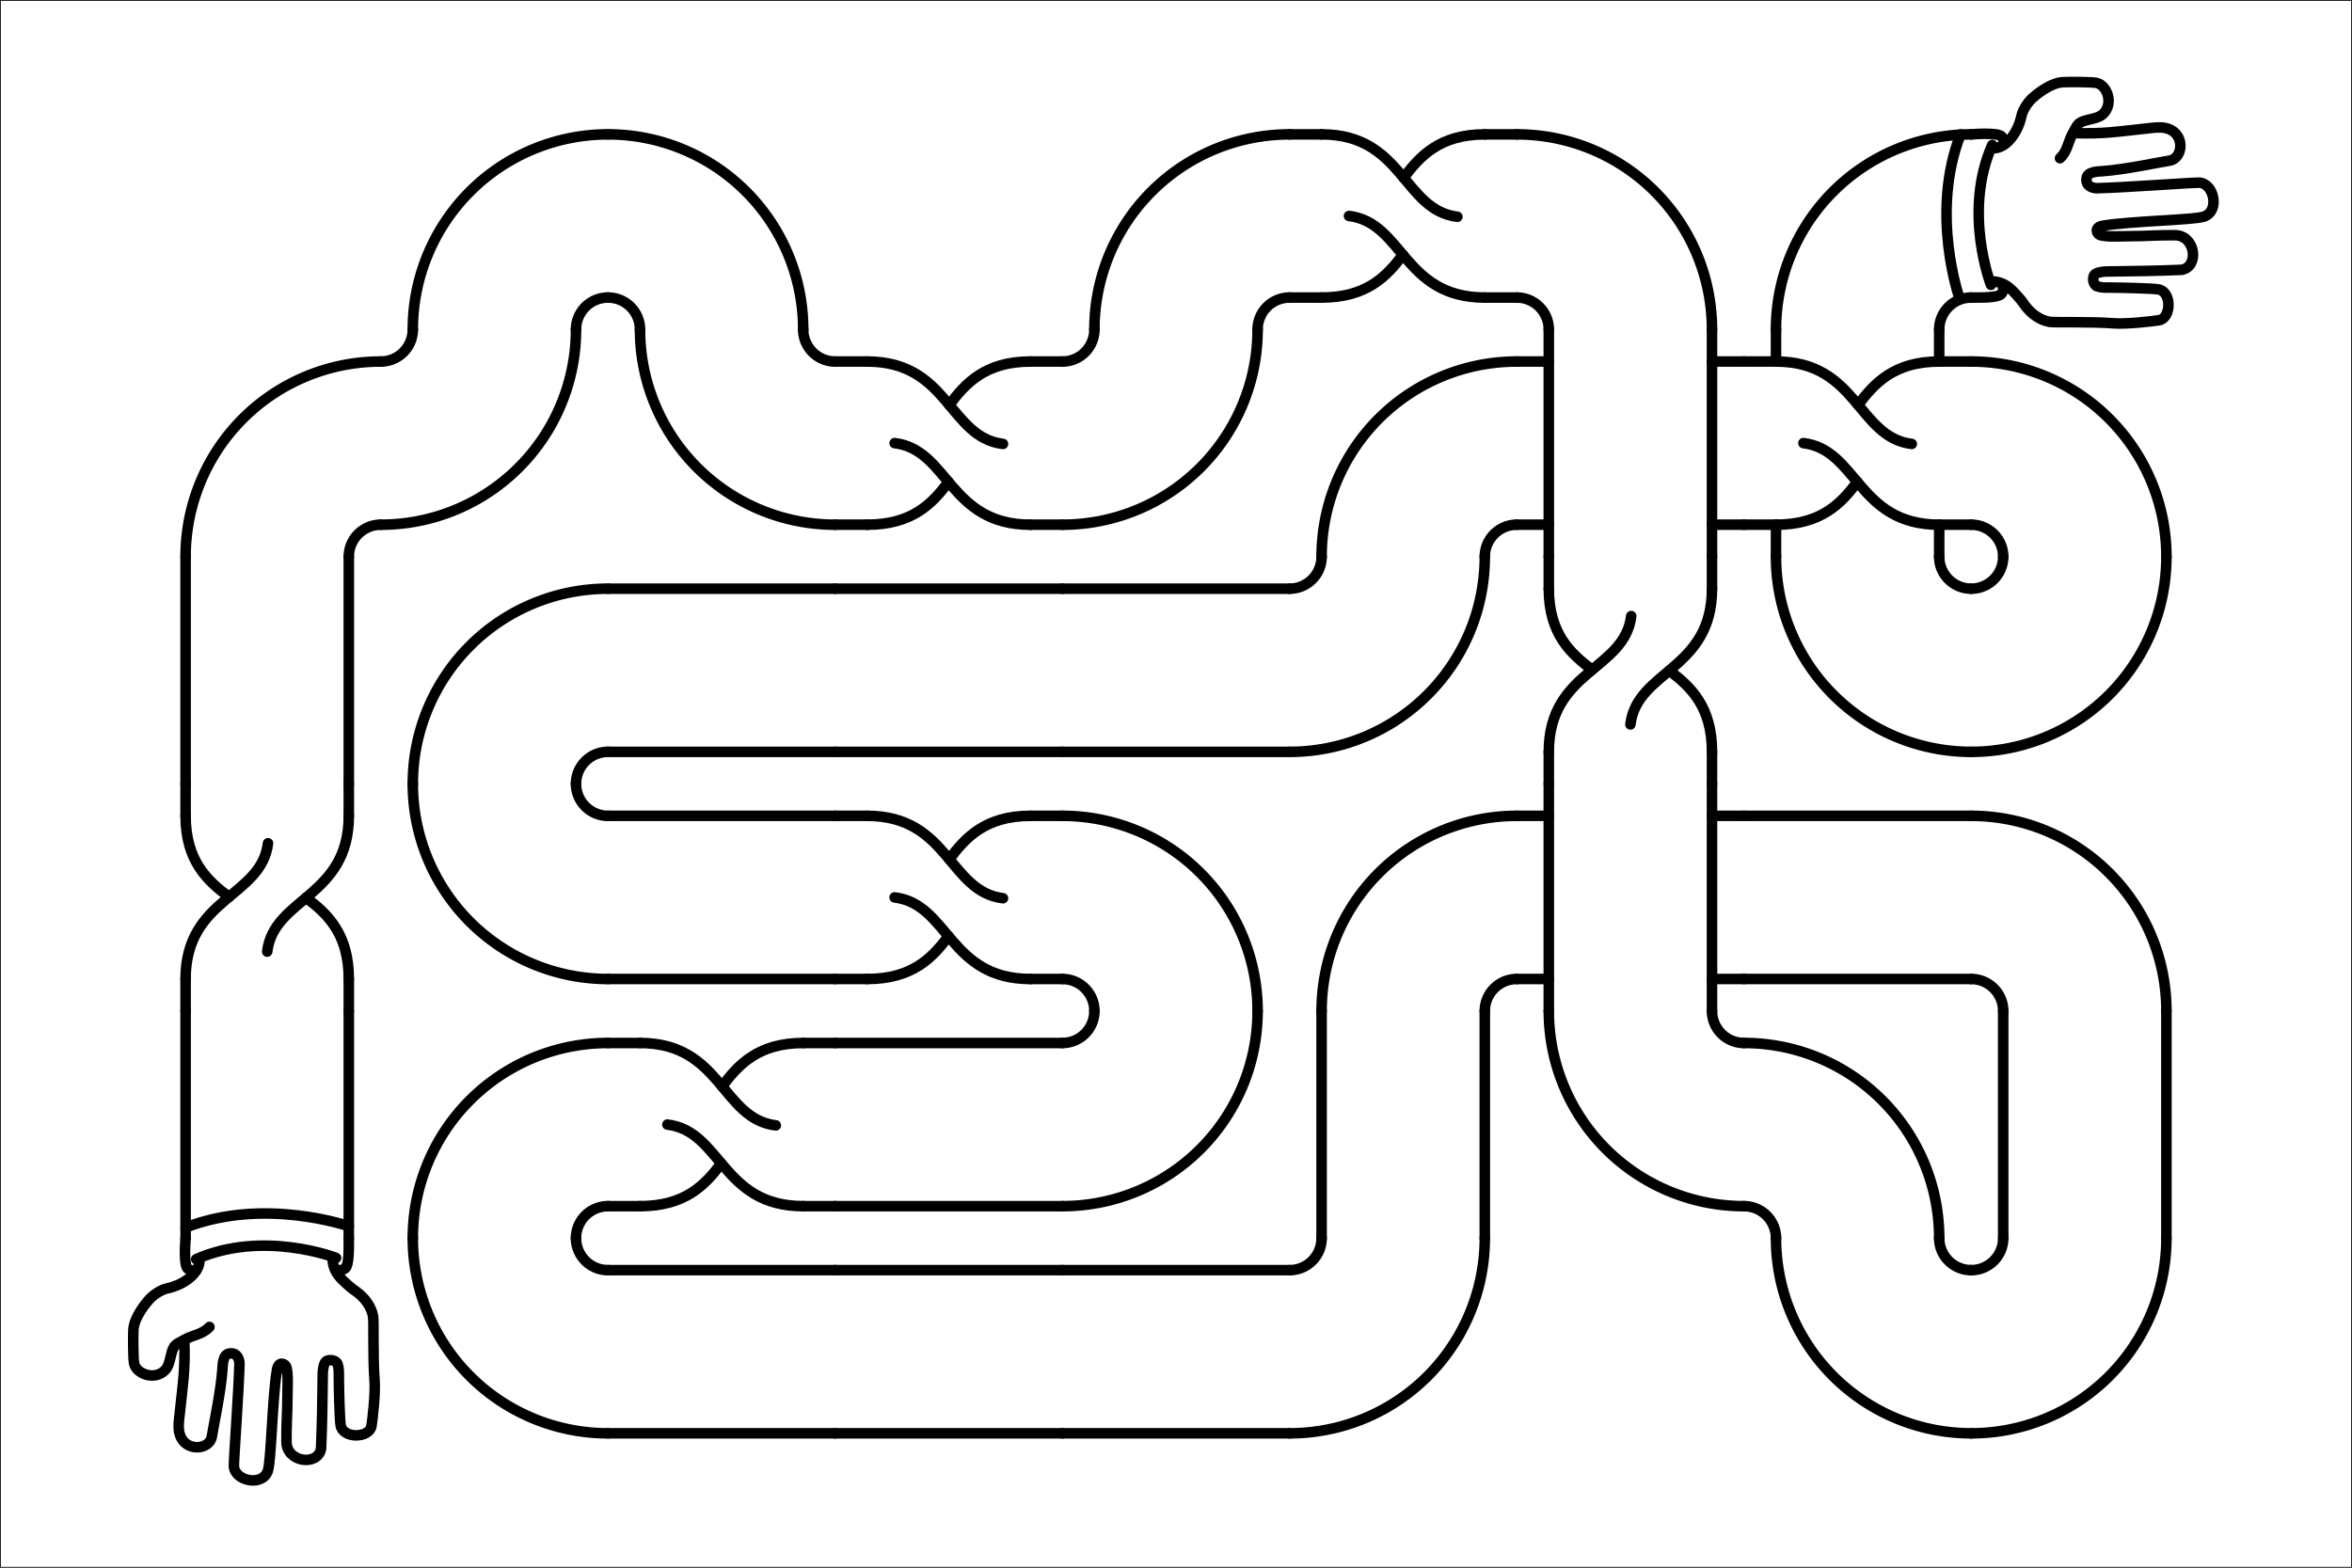 <?xml version="1.0"?>
<!DOCTYPE svg PUBLIC '-//W3C//DTD SVG 1.0//EN'
          'http://www.w3.org/TR/2001/REC-SVG-20010904/DTD/svg10.dtd'>
<svg xmlns:xlink="http://www.w3.org/1999/xlink" style="fill-opacity:1; color-rendering:auto; color-interpolation:auto; text-rendering:auto; stroke:black; stroke-linecap:square; stroke-miterlimit:10; shape-rendering:auto; stroke-opacity:1; fill:black; stroke-dasharray:none; font-weight:normal; stroke-width:1; font-family:'Dialog'; font-style:normal; stroke-linejoin:miter; font-size:12px; stroke-dashoffset:0; image-rendering:auto;" width="2940" height="1960" xmlns="http://www.w3.org/2000/svg"
><rect width="100%" height="100%" fill="#808080" stroke="none"/><!--Generated by the Batik Graphics2D SVG Generator--><defs id="genericDefs"
  /><g
  ><g style="fill:white; stroke-linecap:round; stroke:white;" transform="scale(2,2)"
    ><rect x="0" width="1470" height="980" y="0" style="stroke:none;"
    /></g
    ><g style="stroke-linecap:round;" transform="scale(2,2)"
    ><rect x="0" width="1470" height="980" y="0" style="fill:none;"
      /><path d="M8.4 87.6 C9.6 79.8 0.3 71.7 -11.3 69.2 C-15.5 68.3 -20.7 64.6 -23.1 61.5 C-23.5 61 -31.7 51.8 -32 43.6 C-32.2 39.6 -32.1 26.2 -31.6 23.5 C-30.5 16.8 -18.8 12.4 -12.4 19.3 C-10.4 21.4 -9.6 25.5 -8.9 28.4 C-7.3 35.4 -5.6 34.8 -0.6 37.8 C4 40.5 10.5 41 14.6 45.6" style="fill:none; stroke-width:6.462;" transform="translate(1303,135) rotate(90) translate(0,20) scale(1.02,1.02) translate(-50,-50)"
      /><path d="M-0.8 37.3 C-0.1 18.7 -1.8 10.1 -3.7 -8.4 C-4.1 -11.9 -4.6 -15.5 -3.9 -19 C-1.2 -31.5 14.8 -30.1 16.1 -21.5 C17.1 -14.9 21.6 5.5 22.6 20 C22.8 28.1 25.2 29.9 29 29.3 C32 28.8 33.1 24.9 33 22.9 C32.6 6.6 29.6 -34.1 29.6 -39.5 C29.7 -48.7 47 -52.6 50.4 -42.6 C52.5 -36.5 53.1 2.2 56 19.4 C57 25.1 61.3 22.9 61.8 20.9 C63 15.5 62.4 9.2 62.4 2.9 C62.4 -6.6 61.7 -14.3 61.8 -24.9 C61.9 -37.4 80.9 -39.9 83 -29.1 C83.6 -14.9 83.9 0.2 84 14.4 C84 17.5 84 20.7 85.3 23.5 C86.6 26.3 92.2 25.5 93.1 22.9 C94 20.3 93.9 17.7 93.9 15 C93.9 8 94.4 -11.2 95 -14.7 C96.5 -23.1 112.7 -22.6 113.9 -15.1 C114.5 -11.5 116.4 4.7 115.8 12.7 C114.7 25.9 115.4 48.8 114.9 52 C113.8 58.1 109.8 63.4 104.8 67.1 C103.8 67.8 101.9 69 99.1 71.6 C96.4 74.2 89.8 78.9 90.1 88.2" style="fill:none; stroke-width:6.462;" transform="translate(1303,135) rotate(90) translate(0,20) scale(1.02,1.02) translate(-50,-50)"
      /><path d="M92.2 87.9 C92.2 87.9 47.6 105.3 6.5 87.1" style="fill:none; stroke-width:6.462;" transform="translate(1303,135) rotate(90) translate(0,20) scale(1.02,1.02) translate(-50,-50)"
      /><path d="M100 107.3 C100 107.3 48.2 125.4 0 106.5" style="fill:none; stroke-width:6.462;" transform="translate(1303,135) rotate(90) translate(0,20) scale(1.02,1.02) translate(-50,-50)"
      /><path d="M6.3 80.1 C6.3 80.1 3.2 79.8 1.4 81.2 C-1 83 -0.4 95.2 0 100" style="fill:none; stroke-width:6.462;" transform="translate(1303,135) rotate(90) translate(0,20) scale(1.02,1.02) translate(-50,-50)"
      /><path d="M93.2 80.4 C93.2 80.4 96.3 80.1 97.9 81.6 C100.2 83.9 100 93.7 100 99.9" style="fill:none; stroke-width:6.462;" transform="translate(1303,135) rotate(90) translate(0,20) scale(1.02,1.02) translate(-50,-50)"
    /></g
    ><g style="stroke-linecap:round; stroke-width:6.591;" transform="matrix(2,0,0,2,192,128) translate(994,0)"
    ><path style="fill:none;" d="M20 142 A122 122 0 0 1 142 20"
      /><path style="fill:none;" d="M122 142 A20 20 0 0 1 142 122"
    /></g
    ><g style="stroke-linecap:round; stroke-width:6.591;" transform="matrix(2,0,0,2,192,128) translate(994,142)"
    ><line y2="20" style="fill:none;" x1="20" x2="20" y1="0"
      /><line y2="142" style="fill:none;" x1="20" x2="20" y1="122"
      /><line y2="20" style="fill:none;" x1="122" x2="122" y1="0"
      /><line y2="142" style="fill:none;" x1="122" x2="122" y1="122"
    /></g
    ><g style="stroke-linecap:round; stroke-width:6.591;" transform="matrix(2,0,0,2,192,128) translate(994,284)"
    ><path style="fill:none;" d="M142 122 A122 122 0 0 1 20 0"
      /><path style="fill:none;" d="M142 20 A20 20 0 0 1 122 0"
    /></g
    ><g style="stroke-linecap:round; stroke-width:6.591;" transform="matrix(2,0,0,2,192,128) translate(1136,284)"
    ><path style="fill:none;" d="M122 0 A122 122 0 0 1 0 122"
      /><path style="fill:none;" d="M20 0 A20 20 0 0 1 0 20"
    /></g
    ><g style="stroke-linecap:round; stroke-width:6.591;" transform="matrix(2,0,0,2,192,128) translate(1136,142)"
    ><path style="fill:none;" d="M-0 20 A122 122 0 0 1 122 142"
      /><path style="fill:none;" d="M-0 122 A20 20 0 0 1 20 142"
    /></g
    ><g style="stroke-linecap:round; stroke-width:6.591;" transform="matrix(2,0,0,2,192,128) translate(994,142)"
    ><line y2="20" style="fill:none;" x1="0" x2="20" y1="20"
      /><line y2="122" style="fill:none;" x1="0" x2="20" y1="122"
      /><line y2="20" style="fill:none;" x1="122" x2="142" y1="20"
      /><line y2="122" style="fill:none;" x1="122" x2="142" y1="122"
      /><path d="M50 83.2 C54 50 100 50 100 0" style="fill:none; stroke-width:6.462;" transform="translate(71,71) scale(1.02,1.02) rotate(90) translate(-50,-50)"
      /><path d="M73.8 50.2 C86.9 60 100 72.3 100 100" style="fill:none; stroke-width:6.462;" transform="translate(71,71) scale(1.02,1.02) rotate(90) translate(-50,-50)"
      /><path d="M50.5 16.8 C46.5 50 0 50 0 100" style="fill:none; stroke-width:6.462;" transform="translate(71,71) scale(1.02,1.02) rotate(90) translate(-50,-50)"
      /><path d="M26.6 49.7 C13.5 39.9 0 27.7 0 0" style="fill:none; stroke-width:6.462;" transform="translate(71,71) scale(1.02,1.02) rotate(90) translate(-50,-50)"
    /></g
    ><g style="stroke-linecap:round; stroke-width:6.591;" transform="matrix(2,0,0,2,192,128) translate(852,142)"
    ><line y2="20" style="fill:none;" x1="0" x2="20" y1="20"
      /><line y2="20" style="fill:none;" x1="122" x2="142" y1="20"
      /><line y2="122" style="fill:none;" x1="0" x2="20" y1="122"
      /><line y2="122" style="fill:none;" x1="122" x2="142" y1="122"
    /></g
    ><g style="stroke-linecap:round; stroke-width:6.591;" transform="matrix(2,0,0,2,192,128) translate(710,142)"
    ><path style="fill:none;" d="M20 142 A122 122 0 0 1 142 20"
      /><path style="fill:none;" d="M122 142 A20 20 0 0 1 142 122"
    /></g
    ><g style="stroke-linecap:round; stroke-width:6.591;" transform="matrix(2,0,0,2,192,128) translate(710,284)"
    ><path style="fill:none;" d="M122 0 A122 122 0 0 1 0 122"
      /><path style="fill:none;" d="M20 0 A20 20 0 0 1 0 20"
    /></g
    ><g style="stroke-linecap:round; stroke-width:6.591;" transform="matrix(2,0,0,2,192,128) translate(568,284)"
    ><line y2="20" style="fill:none;" x1="0" x2="142" y1="20"
      /><line y2="122" style="fill:none;" x1="0" x2="142" y1="122"
    /></g
    ><g style="stroke-linecap:round; stroke-width:6.591;" transform="matrix(2,0,0,2,192,128) translate(426,284)"
    ><line y2="20" style="fill:none;" x1="0" x2="142" y1="20"
      /><line y2="122" style="fill:none;" x1="0" x2="142" y1="122"
    /></g
    ><g style="stroke-linecap:round; stroke-width:6.591;" transform="matrix(2,0,0,2,192,128) translate(284,284)"
    ><line y2="20" style="fill:none;" x1="0" x2="142" y1="20"
      /><line y2="122" style="fill:none;" x1="0" x2="142" y1="122"
    /></g
    ><g style="stroke-linecap:round; stroke-width:6.591;" transform="matrix(2,0,0,2,192,128) translate(142,284)"
    ><path style="fill:none;" d="M20 142 A122 122 0 0 1 142 20"
      /><path style="fill:none;" d="M122 142 A20 20 0 0 1 142 122"
    /></g
    ><g style="stroke-linecap:round; stroke-width:6.591;" transform="matrix(2,0,0,2,192,128) translate(142,426)"
    ><path style="fill:none;" d="M142 122 A122 122 0 0 1 20 0"
      /><path style="fill:none;" d="M142 20 A20 20 0 0 1 122 0"
    /></g
    ><g style="stroke-linecap:round; stroke-width:6.591;" transform="matrix(2,0,0,2,192,128) translate(284,426)"
    ><line y2="20" style="fill:none;" x1="0" x2="142" y1="20"
      /><line y2="122" style="fill:none;" x1="0" x2="142" y1="122"
    /></g
    ><g style="stroke-linecap:round; stroke-width:6.591;" transform="matrix(2,0,0,2,192,128) translate(426,426)"
    ><line y2="20" style="fill:none;" x1="0" x2="20" y1="20"
      /><line y2="122" style="fill:none;" x1="0" x2="20" y1="122"
      /><line y2="20" style="fill:none;" x1="122" x2="142" y1="20"
      /><line y2="122" style="fill:none;" x1="122" x2="142" y1="122"
      /><path d="M50 83.2 C54 50 100 50 100 0" style="fill:none; stroke-width:6.462;" transform="translate(71,71) scale(1.02,1.02) rotate(90) translate(-50,-50)"
      /><path d="M73.8 50.2 C86.9 60 100 72.3 100 100" style="fill:none; stroke-width:6.462;" transform="translate(71,71) scale(1.02,1.02) rotate(90) translate(-50,-50)"
      /><path d="M50.5 16.8 C46.5 50 0 50 0 100" style="fill:none; stroke-width:6.462;" transform="translate(71,71) scale(1.02,1.02) rotate(90) translate(-50,-50)"
      /><path d="M26.6 49.7 C13.5 39.9 0 27.7 0 0" style="fill:none; stroke-width:6.462;" transform="translate(71,71) scale(1.02,1.02) rotate(90) translate(-50,-50)"
    /></g
    ><g style="stroke-linecap:round; stroke-width:6.591;" transform="matrix(2,0,0,2,192,128) translate(568,426)"
    ><path style="fill:none;" d="M-0 20 A122 122 0 0 1 122 142"
      /><path style="fill:none;" d="M-0 122 A20 20 0 0 1 20 142"
    /></g
    ><g style="stroke-linecap:round; stroke-width:6.591;" transform="matrix(2,0,0,2,192,128) translate(568,568)"
    ><path style="fill:none;" d="M122 0 A122 122 0 0 1 0 122"
      /><path style="fill:none;" d="M20 0 A20 20 0 0 1 0 20"
    /></g
    ><g style="stroke-linecap:round; stroke-width:6.591;" transform="matrix(2,0,0,2,192,128) translate(426,568)"
    ><line y2="20" style="fill:none;" x1="0" x2="142" y1="20"
      /><line y2="122" style="fill:none;" x1="0" x2="142" y1="122"
    /></g
    ><g style="stroke-linecap:round; stroke-width:6.591;" transform="matrix(2,0,0,2,192,128) translate(284,568)"
    ><line y2="20" style="fill:none;" x1="0" x2="20" y1="20"
      /><line y2="122" style="fill:none;" x1="0" x2="20" y1="122"
      /><line y2="20" style="fill:none;" x1="122" x2="142" y1="20"
      /><line y2="122" style="fill:none;" x1="122" x2="142" y1="122"
      /><path d="M50 83.2 C54 50 100 50 100 0" style="fill:none; stroke-width:6.462;" transform="translate(71,71) scale(1.02,1.02) rotate(90) translate(-50,-50)"
      /><path d="M73.8 50.2 C86.9 60 100 72.3 100 100" style="fill:none; stroke-width:6.462;" transform="translate(71,71) scale(1.02,1.02) rotate(90) translate(-50,-50)"
      /><path d="M50.5 16.8 C46.5 50 0 50 0 100" style="fill:none; stroke-width:6.462;" transform="translate(71,71) scale(1.02,1.02) rotate(90) translate(-50,-50)"
      /><path d="M26.6 49.7 C13.5 39.9 0 27.7 0 0" style="fill:none; stroke-width:6.462;" transform="translate(71,71) scale(1.02,1.02) rotate(90) translate(-50,-50)"
    /></g
    ><g style="stroke-linecap:round; stroke-width:6.591;" transform="matrix(2,0,0,2,192,128) translate(142,568)"
    ><path style="fill:none;" d="M20 142 A122 122 0 0 1 142 20"
      /><path style="fill:none;" d="M122 142 A20 20 0 0 1 142 122"
    /></g
    ><g style="stroke-linecap:round; stroke-width:6.591;" transform="matrix(2,0,0,2,192,128) translate(142,710)"
    ><path style="fill:none;" d="M142 122 A122 122 0 0 1 20 0"
      /><path style="fill:none;" d="M142 20 A20 20 0 0 1 122 0"
    /></g
    ><g style="stroke-linecap:round; stroke-width:6.591;" transform="matrix(2,0,0,2,192,128) translate(284,710)"
    ><line y2="20" style="fill:none;" x1="0" x2="142" y1="20"
      /><line y2="122" style="fill:none;" x1="0" x2="142" y1="122"
    /></g
    ><g style="stroke-linecap:round; stroke-width:6.591;" transform="matrix(2,0,0,2,192,128) translate(426,710)"
    ><line y2="20" style="fill:none;" x1="0" x2="142" y1="20"
      /><line y2="122" style="fill:none;" x1="0" x2="142" y1="122"
    /></g
    ><g style="stroke-linecap:round; stroke-width:6.591;" transform="matrix(2,0,0,2,192,128) translate(568,710)"
    ><line y2="20" style="fill:none;" x1="0" x2="142" y1="20"
      /><line y2="122" style="fill:none;" x1="0" x2="142" y1="122"
    /></g
    ><g style="stroke-linecap:round; stroke-width:6.591;" transform="matrix(2,0,0,2,192,128) translate(710,710)"
    ><path style="fill:none;" d="M122 0 A122 122 0 0 1 0 122"
      /><path style="fill:none;" d="M20 0 A20 20 0 0 1 0 20"
    /></g
    ><g style="stroke-linecap:round; stroke-width:6.591;" transform="matrix(2,0,0,2,192,128) translate(710,568)"
    ><line y2="142" style="fill:none;" x1="20" x2="20" y1="0"
      /><line y2="142" style="fill:none;" x1="122" x2="122" y1="0"
    /></g
    ><g style="stroke-linecap:round; stroke-width:6.591;" transform="matrix(2,0,0,2,192,128) translate(710,426)"
    ><path style="fill:none;" d="M20 142 A122 122 0 0 1 142 20"
      /><path style="fill:none;" d="M122 142 A20 20 0 0 1 142 122"
    /></g
    ><g style="stroke-linecap:round; stroke-width:6.591;" transform="matrix(2,0,0,2,192,128) translate(852,426)"
    ><line y2="20" style="fill:none;" x1="0" x2="20" y1="20"
      /><line y2="20" style="fill:none;" x1="122" x2="142" y1="20"
      /><line y2="122" style="fill:none;" x1="0" x2="20" y1="122"
      /><line y2="122" style="fill:none;" x1="122" x2="142" y1="122"
    /></g
    ><g style="stroke-linecap:round; stroke-width:6.591;" transform="matrix(2,0,0,2,192,128) translate(994,426)"
    ><line y2="20" style="fill:none;" x1="0" x2="142" y1="20"
      /><line y2="122" style="fill:none;" x1="0" x2="142" y1="122"
    /></g
    ><g style="stroke-linecap:round; stroke-width:6.591;" transform="matrix(2,0,0,2,192,128) translate(1136,426)"
    ><path style="fill:none;" d="M-0 20 A122 122 0 0 1 122 142"
      /><path style="fill:none;" d="M-0 122 A20 20 0 0 1 20 142"
    /></g
    ><g style="stroke-linecap:round; stroke-width:6.591;" transform="matrix(2,0,0,2,192,128) translate(1136,568)"
    ><line y2="142" style="fill:none;" x1="20" x2="20" y1="0"
      /><line y2="142" style="fill:none;" x1="122" x2="122" y1="0"
    /></g
    ><g style="stroke-linecap:round; stroke-width:6.591;" transform="matrix(2,0,0,2,192,128) translate(1136,710)"
    ><path style="fill:none;" d="M122 0 A122 122 0 0 1 0 122"
      /><path style="fill:none;" d="M20 0 A20 20 0 0 1 0 20"
    /></g
    ><g style="stroke-linecap:round; stroke-width:6.591;" transform="matrix(2,0,0,2,192,128) translate(994,710)"
    ><path style="fill:none;" d="M142 122 A122 122 0 0 1 20 0"
      /><path style="fill:none;" d="M142 20 A20 20 0 0 1 122 0"
    /></g
    ><g style="stroke-linecap:round; stroke-width:6.591;" transform="matrix(2,0,0,2,192,128) translate(994,568)"
    ><path style="fill:none;" d="M-0 20 A122 122 0 0 1 122 142"
      /><path style="fill:none;" d="M-0 122 A20 20 0 0 1 20 142"
    /></g
    ><g style="stroke-linecap:round; stroke-width:6.591;" transform="matrix(2,0,0,2,192,128) translate(852,568)"
    ><path style="fill:none;" d="M142 122 A122 122 0 0 1 20 0"
      /><path style="fill:none;" d="M142 20 A20 20 0 0 1 122 0"
    /></g
    ><g style="stroke-linecap:round; stroke-width:6.591;" transform="matrix(2,0,0,2,192,128) translate(852,426)"
    ><line y2="142" style="fill:none;" x1="20" x2="20" y1="0"
      /><line y2="142" style="fill:none;" x1="122" x2="122" y1="0"
    /></g
    ><g style="stroke-linecap:round; stroke-width:6.591;" transform="matrix(2,0,0,2,192,128) translate(852,284)"
    ><line y2="20" style="fill:none;" x1="20" x2="20" y1="0"
      /><line y2="20" style="fill:none;" x1="122" x2="122" y1="0"
      /><line y2="142" style="fill:none;" x1="20" x2="20" y1="122"
      /><line y2="142" style="fill:none;" x1="122" x2="122" y1="122"
      /><path d="M50 83.2 C54 50 100 50 100 0" style="fill:none; stroke-width:6.462;" transform="translate(71,71) scale(1.02,1.02) translate(-50,-50)"
      /><path d="M73.8 50.2 C86.9 60 100 72.3 100 100" style="fill:none; stroke-width:6.462;" transform="translate(71,71) scale(1.02,1.02) translate(-50,-50)"
      /><path d="M50.5 16.8 C46.5 50 0 50 0 100" style="fill:none; stroke-width:6.462;" transform="translate(71,71) scale(1.02,1.02) translate(-50,-50)"
      /><path d="M26.6 49.7 C13.5 39.9 0 27.7 0 0" style="fill:none; stroke-width:6.462;" transform="translate(71,71) scale(1.02,1.02) translate(-50,-50)"
    /></g
    ><g style="stroke-linecap:round; stroke-width:6.591;" transform="matrix(2,0,0,2,192,128) translate(852,142)"
    ><line y2="142" style="fill:none;" x1="20" x2="20" y1="0"
      /><line y2="142" style="fill:none;" x1="122" x2="122" y1="0"
    /></g
    ><g style="stroke-linecap:round; stroke-width:6.591;" transform="matrix(2,0,0,2,192,128) translate(852,0)"
    ><path style="fill:none;" d="M-0 20 A122 122 0 0 1 122 142"
      /><path style="fill:none;" d="M-0 122 A20 20 0 0 1 20 142"
    /></g
    ><g style="stroke-linecap:round; stroke-width:6.591;" transform="matrix(2,0,0,2,192,128) translate(710,0)"
    ><line y2="20" style="fill:none;" x1="0" x2="20" y1="20"
      /><line y2="122" style="fill:none;" x1="0" x2="20" y1="122"
      /><line y2="20" style="fill:none;" x1="122" x2="142" y1="20"
      /><line y2="122" style="fill:none;" x1="122" x2="142" y1="122"
      /><path d="M50 83.2 C54 50 100 50 100 0" style="fill:none; stroke-width:6.462;" transform="translate(71,71) scale(1.02,1.02) rotate(90) translate(-50,-50)"
      /><path d="M73.8 50.2 C86.9 60 100 72.3 100 100" style="fill:none; stroke-width:6.462;" transform="translate(71,71) scale(1.02,1.02) rotate(90) translate(-50,-50)"
      /><path d="M50.5 16.8 C46.5 50 0 50 0 100" style="fill:none; stroke-width:6.462;" transform="translate(71,71) scale(1.02,1.02) rotate(90) translate(-50,-50)"
      /><path d="M26.6 49.7 C13.5 39.9 0 27.7 0 0" style="fill:none; stroke-width:6.462;" transform="translate(71,71) scale(1.02,1.02) rotate(90) translate(-50,-50)"
    /></g
    ><g style="stroke-linecap:round; stroke-width:6.591;" transform="matrix(2,0,0,2,192,128) translate(568,0)"
    ><path style="fill:none;" d="M20 142 A122 122 0 0 1 142 20"
      /><path style="fill:none;" d="M122 142 A20 20 0 0 1 142 122"
    /></g
    ><g style="stroke-linecap:round; stroke-width:6.591;" transform="matrix(2,0,0,2,192,128) translate(568,142)"
    ><path style="fill:none;" d="M122 0 A122 122 0 0 1 0 122"
      /><path style="fill:none;" d="M20 0 A20 20 0 0 1 0 20"
    /></g
    ><g style="stroke-linecap:round; stroke-width:6.591;" transform="matrix(2,0,0,2,192,128) translate(426,142)"
    ><line y2="20" style="fill:none;" x1="0" x2="20" y1="20"
      /><line y2="122" style="fill:none;" x1="0" x2="20" y1="122"
      /><line y2="20" style="fill:none;" x1="122" x2="142" y1="20"
      /><line y2="122" style="fill:none;" x1="122" x2="142" y1="122"
      /><path d="M50 83.2 C54 50 100 50 100 0" style="fill:none; stroke-width:6.462;" transform="translate(71,71) scale(1.02,1.02) rotate(90) translate(-50,-50)"
      /><path d="M73.8 50.2 C86.9 60 100 72.3 100 100" style="fill:none; stroke-width:6.462;" transform="translate(71,71) scale(1.02,1.02) rotate(90) translate(-50,-50)"
      /><path d="M50.5 16.8 C46.5 50 0 50 0 100" style="fill:none; stroke-width:6.462;" transform="translate(71,71) scale(1.02,1.02) rotate(90) translate(-50,-50)"
      /><path d="M26.6 49.7 C13.5 39.9 0 27.7 0 0" style="fill:none; stroke-width:6.462;" transform="translate(71,71) scale(1.02,1.02) rotate(90) translate(-50,-50)"
    /></g
    ><g style="stroke-linecap:round; stroke-width:6.591;" transform="matrix(2,0,0,2,192,128) translate(284,142)"
    ><path style="fill:none;" d="M142 122 A122 122 0 0 1 20 0"
      /><path style="fill:none;" d="M142 20 A20 20 0 0 1 122 0"
    /></g
    ><g style="stroke-linecap:round; stroke-width:6.591;" transform="matrix(2,0,0,2,192,128) translate(284,0)"
    ><path style="fill:none;" d="M-0 20 A122 122 0 0 1 122 142"
      /><path style="fill:none;" d="M-0 122 A20 20 0 0 1 20 142"
    /></g
    ><g style="stroke-linecap:round; stroke-width:6.591;" transform="matrix(2,0,0,2,192,128) translate(142,0)"
    ><path style="fill:none;" d="M20 142 A122 122 0 0 1 142 20"
      /><path style="fill:none;" d="M122 142 A20 20 0 0 1 142 122"
    /></g
    ><g style="stroke-linecap:round; stroke-width:6.591;" transform="matrix(2,0,0,2,192,128) translate(142,142)"
    ><path style="fill:none;" d="M122 0 A122 122 0 0 1 0 122"
      /><path style="fill:none;" d="M20 0 A20 20 0 0 1 0 20"
    /></g
    ><g style="stroke-linecap:round; stroke-width:6.591;" transform="matrix(2,0,0,2,192,128) translate(0,142)"
    ><path style="fill:none;" d="M20 142 A122 122 0 0 1 142 20"
      /><path style="fill:none;" d="M122 142 A20 20 0 0 1 142 122"
    /></g
    ><g style="stroke-linecap:round; stroke-width:6.591;" transform="matrix(2,0,0,2,192,128) translate(0,284)"
    ><line y2="142" style="fill:none;" x1="20" x2="20" y1="0"
      /><line y2="142" style="fill:none;" x1="122" x2="122" y1="0"
    /></g
    ><g style="stroke-linecap:round; stroke-width:6.591;" transform="matrix(2,0,0,2,192,128) translate(0,426)"
    ><line y2="20" style="fill:none;" x1="20" x2="20" y1="0"
      /><line y2="20" style="fill:none;" x1="122" x2="122" y1="0"
      /><line y2="142" style="fill:none;" x1="20" x2="20" y1="122"
      /><line y2="142" style="fill:none;" x1="122" x2="122" y1="122"
      /><path d="M50 83.2 C54 50 100 50 100 0" style="fill:none; stroke-width:6.462;" transform="translate(71,71) scale(1.02,1.02) translate(-50,-50)"
      /><path d="M73.8 50.2 C86.9 60 100 72.3 100 100" style="fill:none; stroke-width:6.462;" transform="translate(71,71) scale(1.02,1.02) translate(-50,-50)"
      /><path d="M50.5 16.8 C46.5 50 0 50 0 100" style="fill:none; stroke-width:6.462;" transform="translate(71,71) scale(1.02,1.02) translate(-50,-50)"
      /><path d="M26.6 49.7 C13.5 39.9 0 27.7 0 0" style="fill:none; stroke-width:6.462;" transform="translate(71,71) scale(1.02,1.02) translate(-50,-50)"
    /></g
    ><g style="stroke-linecap:round; stroke-width:6.591;" transform="matrix(2,0,0,2,192,128) translate(0,568)"
    ><line y2="142" style="fill:none;" x1="20" x2="20" y1="0"
      /><line y2="142" style="fill:none;" x1="122" x2="122" y1="0"
    /></g
    ><g style="stroke-linecap:round; stroke-width:6.462;" transform="matrix(2,0,0,2,192,128) translate(71,781) rotate(180) translate(0,20) scale(-1.02,1.02) translate(-50,-50)"
    ><path style="fill:none;" d="M8.4 87.6 C9.6 79.8 0.3 71.7 -11.3 69.2 C-15.5 68.3 -20.7 64.6 -23.1 61.5 C-23.5 61 -31.7 51.8 -32 43.6 C-32.2 39.6 -32.1 26.2 -31.6 23.5 C-30.5 16.8 -18.8 12.4 -12.4 19.3 C-10.4 21.4 -9.6 25.5 -8.9 28.4 C-7.3 35.4 -5.6 34.8 -0.6 37.8 C4 40.5 10.5 41 14.6 45.6"
      /><path style="fill:none;" d="M-0.8 37.3 C-0.1 18.7 -1.8 10.1 -3.7 -8.4 C-4.1 -11.9 -4.6 -15.5 -3.9 -19 C-1.2 -31.5 14.8 -30.1 16.1 -21.5 C17.1 -14.9 21.6 5.5 22.6 20 C22.8 28.1 25.2 29.9 29 29.3 C32 28.8 33.1 24.9 33 22.9 C32.6 6.6 29.6 -34.1 29.6 -39.5 C29.7 -48.7 47 -52.6 50.4 -42.6 C52.5 -36.5 53.1 2.2 56 19.4 C57 25.1 61.3 22.9 61.8 20.9 C63 15.5 62.4 9.2 62.4 2.9 C62.4 -6.6 61.7 -14.3 61.8 -24.9 C61.9 -37.4 80.9 -39.9 83 -29.1 C83.6 -14.9 83.9 0.2 84 14.4 C84 17.5 84 20.7 85.3 23.5 C86.6 26.3 92.2 25.5 93.1 22.9 C94 20.3 93.9 17.7 93.9 15 C93.9 8 94.4 -11.2 95 -14.7 C96.5 -23.1 112.7 -22.6 113.9 -15.1 C114.5 -11.5 116.4 4.7 115.8 12.7 C114.7 25.9 115.4 48.8 114.9 52 C113.8 58.1 109.8 63.4 104.8 67.1 C103.8 67.8 101.9 69 99.1 71.6 C96.4 74.2 89.8 78.9 90.1 88.2"
      /><path style="fill:none;" d="M92.2 87.9 C92.2 87.9 47.6 105.3 6.5 87.1"
      /><path style="fill:none;" d="M100 107.3 C100 107.3 48.2 125.4 0 106.5"
      /><path style="fill:none;" d="M6.3 80.1 C6.3 80.1 3.2 79.8 1.4 81.2 C-1 83 -0.4 95.2 0 100"
      /><path style="fill:none;" d="M93.2 80.4 C93.2 80.4 96.3 80.1 97.9 81.6 C100.2 83.9 100 93.7 100 99.9"
    /></g
  ></g
></svg
>
